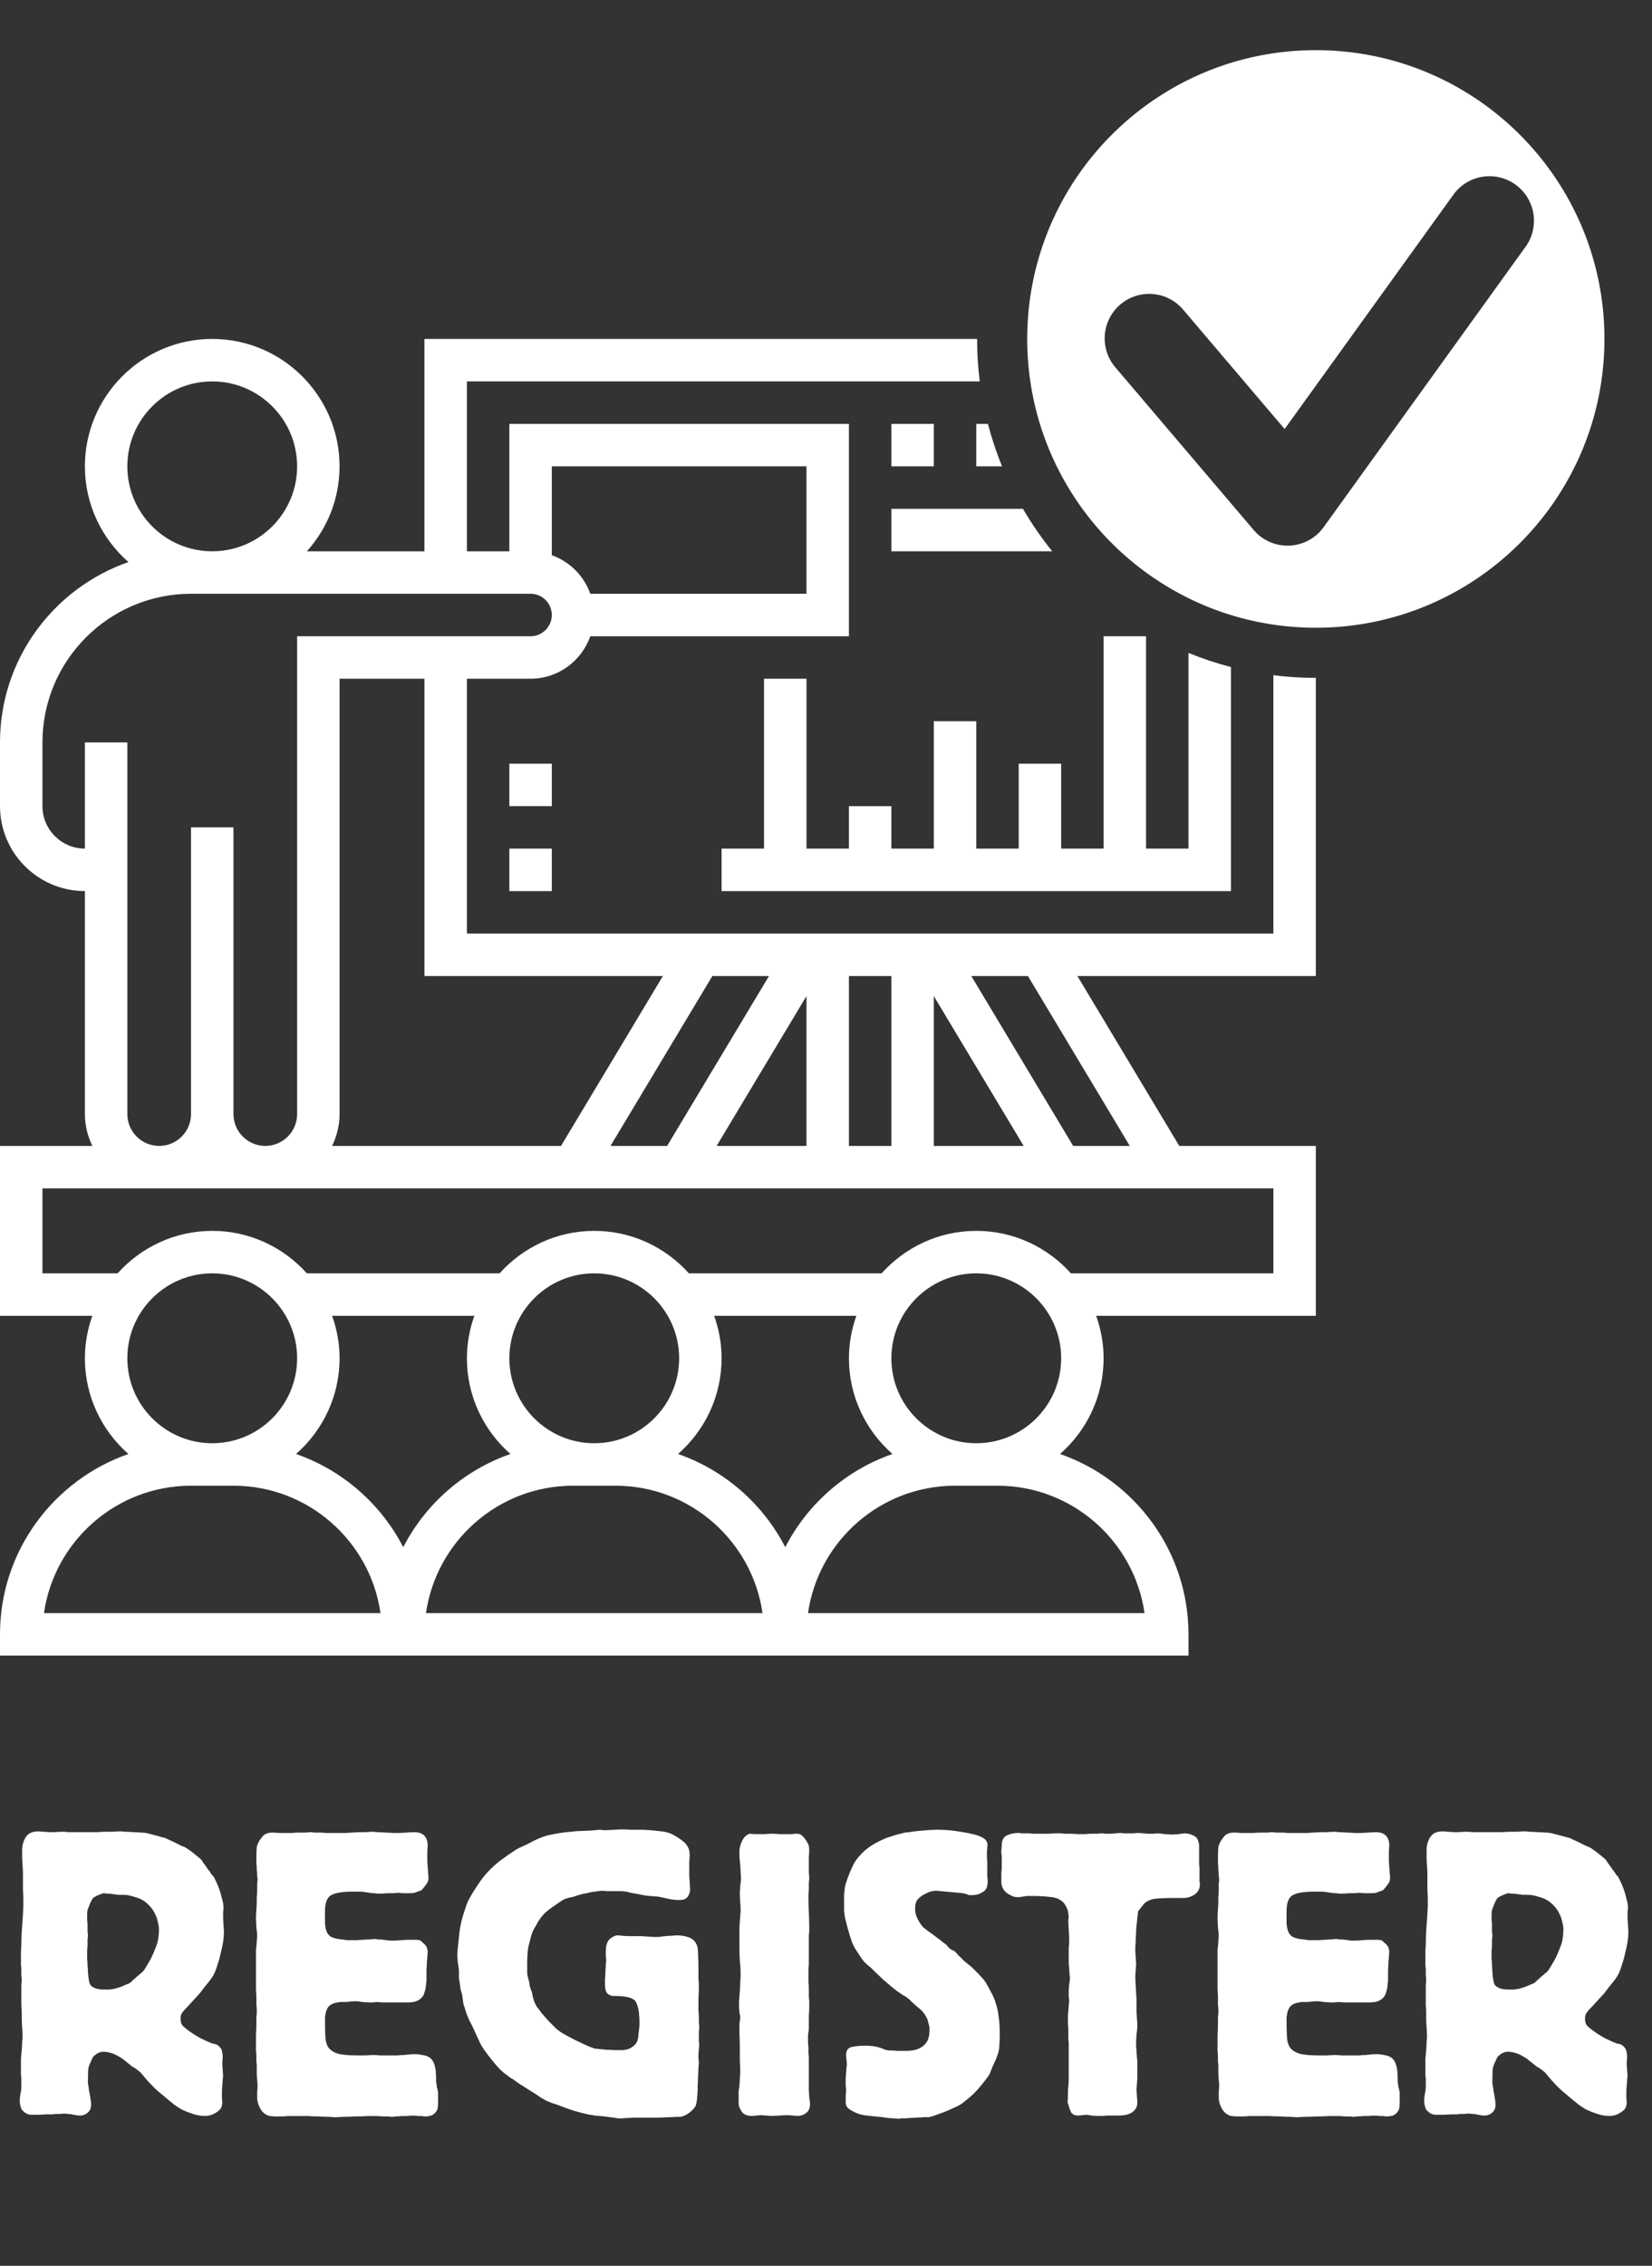 <?xml version="1.0" encoding="UTF-8"?>
<svg fill="#ffffff" width="165.02mm" height="226.19mm" version="1.1" viewBox="0 0 165.02 226.19" xmlns="http://www.w3.org/2000/svg" xmlns:cc="http://creativecommons.org/ns#" xmlns:dc="http://purl.org/dc/elements/1.1/" xmlns:rdf="http://www.w3.org/1999/02/22-rdf-syntax-ns#">
 <rect x="0" y="0" width="165.02" height="226.19" fill="#333333" stroke="none"/>
 <g transform="translate(-40.217 -48.767)">
  <g stroke-width=".265" style="font-variant-caps:normal;font-variant-east-asian:normal;font-variant-ligatures:normal;font-variant-numeric:normal" aria-label="REGISTER">
   <path d="m42.309 244.57q0-0.361 0-0.761 0-0.441 0.04-0.841 0-1.002 0.08-1.964t0.12-1.964q0-0.16 0-0.641 0-0.481-0.04-1.002 0-0.521 0-0.962 0-0.481 0-0.681t-0.04-0.801q-0.04-0.601-0.04-0.801 0-0.401 0-0.841 0.04-0.481 0.2-0.842 0.16-0.401 0.481-0.641 0.361-0.24 0.962-0.24 0.12 0 0.521 0.04t0.521 0.04q0.12 0 0.521 0 0.441-0.04 0.561-0.04 0.08 0 0.321 0 0.24 0 0.521 0.04 0.281 0 0.521 0t0.361 0h1.322q0.16 0 0.681 0 0.561-0.04 0.761-0.04 0.321 0 0.761 0 0.481-0.04 0.801-0.04 0.12 0 0.481 0.04 0.361 0 0.761 0.04 0.401 0 0.761 0.04 0.361 0 0.481 0.04 0.12 0 0.401 0.08 0.281 0.08 0.601 0.16 0.321 0.08 0.601 0.16 0.281 0.08 0.441 0.12 0.12 0.08 0.401 0.2 0.281 0.12 0.601 0.281 0.321 0.16 0.561 0.281 0.281 0.12 0.321 0.12 0.481 0.281 0.962 0.681 0.521 0.401 0.721 0.601 0.04 0.04 0.2 0.321 0.2 0.24 0.401 0.561 0.24 0.28 0.401 0.561 0.2 0.24 0.24 0.281 0.04 0.08 0.2 0.401 0.16 0.321 0.321 0.761 0.16 0.441 0.281 0.962 0.16 0.521 0.16 0.962 0 0.08-0.04 0.441 0 0.361 0 0.441 0 0.2 0.04 0.801 0.04 0.601 0.04 0.801 0 0.321-0.08 0.882-0.08 0.521-0.24 1.122-0.12 0.601-0.321 1.162-0.16 0.561-0.361 0.962-0.12 0.24-0.361 0.561-0.24 0.321-0.521 0.641-0.24 0.321-0.481 0.641-0.24 0.281-0.401 0.441-0.521 0.561-0.842 0.922-0.321 0.321-0.481 0.521-0.16 0.2-0.2 0.361-0.04 0.16-0.04 0.361 0 0.441 0.2 0.681 0.24 0.24 0.521 0.441 0.641 0.481 1.322 0.841 0.681 0.321 0.882 0.401 0.2 0.08 0.321 0.12 0.16 0 0.361 0.08 0.441 0.281 0.521 0.641 0.08 0.361 0.08 0.561 0 0.2-0.04 0.441 0 0.24 0 0.441 0 0.12 0.04 0.521t0.04 0.521q0 0.08-0.04 0.361 0 0.24-0.04 0.521 0 0.281-0.04 0.521 0 0.24 0 0.361 0 0.08 0 0.441 0.04 0.321 0.04 0.401 0 0.481-0.24 0.761-0.24 0.24-0.561 0.401-0.281 0.16-0.561 0.2-0.24 0.04-0.321 0.04-0.641 0-1.242-0.2t-1.122-0.441q-0.481-0.281-0.801-0.521-0.321-0.281-0.441-0.361-0.441-0.361-1.242-1.042-0.761-0.721-1.322-1.403-0.08-0.12-0.2-0.24-0.12-0.16-0.24-0.24-0.321-0.281-0.761-0.521-0.08-0.08-0.441-0.361-0.361-0.281-0.441-0.361-0.801-0.521-1.202-0.601-0.361-0.12-0.801-0.12-0.16 0-0.361 0.08-0.16 0.08-0.24 0.12-0.281 0.2-0.401 0.361-0.08 0.16-0.2 0.441-0.2 0.401-0.24 0.681-0.04 0.24-0.04 1.082 0 0.2 0 0.401 0.04 0.16 0.12 0.801 0.04 0.12 0.12 0.641 0.08 0.481 0.08 0.641 0 0.561-0.361 0.842-0.321 0.28-0.721 0.28-0.2 0-0.441-0.04-0.2-0.04-0.401-0.08-0.2-0.04-0.401-0.04-0.2-0.04-0.401-0.04-0.04 0-0.401 0.04-0.361 0-0.441 0-0.2 0.04-0.401 0.04t-0.521 0q-0.16 0-0.721 0.04-0.561 0-0.721 0-0.361 0-0.601-0.16-0.24-0.16-0.401-0.361-0.12-0.24-0.16-0.481-0.04-0.24-0.04-0.401 0-0.24 0.04-0.481 0.04-0.24 0.08-0.481 0.04-0.2 0.04-0.401t0-0.401q0-0.08 0-0.321 0-0.24-0.04-0.481 0-0.28 0-0.481 0-0.24 0-0.361 0-0.401 0-0.801 0.04-0.401 0.08-0.841 0.04-0.521 0.04-0.842 0.04-0.361 0.04-0.521 0-0.441-0.04-0.922t-0.04-0.922q0-0.16 0-0.521t-0.04-0.721q0-0.401 0-0.761t0-0.521q0-0.16 0-0.681 0.04-0.521 0.04-0.721 0-0.08-0.04-0.321 0-0.24 0-0.521t-0.04-0.521q0-0.24 0-0.361zm8.335-6.812q-0.12 0-0.321 0.08t-0.401 0.16q-0.321 0.16-0.441 0.28-0.08 0.12-0.24 0.441-0.2 0.521-0.281 0.721-0.04 0.2-0.04 0.561 0 0.12 0 0.401 0.04 0.24 0.04 0.561 0 0.321 0 0.601 0.04 0.281 0.04 0.401 0 0.12-0.04 0.401 0 0.24 0 0.561 0 0.281-0.04 0.561 0 0.24 0 0.361 0 0.12 0 0.441 0.04 0.321 0.04 0.681 0.04 0.361 0.04 0.681 0.04 0.321 0.04 0.441 0.04 0.281 0.12 0.641 0.12 0.361 0.601 0.521 0.16 0.08 0.641 0.12 0.481 0 0.521 0 0.12 0 0.2 0 0.12 0 0.561-0.08 0.281-0.08 0.401-0.12 0.16-0.04 0.521-0.2 0.16-0.08 0.281-0.12 0.12-0.04 0.281-0.12 0.12-0.08 0.24-0.2 0.12-0.16 0.281-0.24 0.12-0.16 0.24-0.24 0.16-0.12 0.281-0.24 0.281-0.2 0.441-0.441 0.16-0.24 0.641-1.082 0.2-0.401 0.481-1.122 0.321-0.721 0.321-1.843 0-0.281-0.12-0.721-0.08-0.441-0.321-0.882-0.24-0.481-0.681-0.882-0.441-0.441-1.082-0.641-0.641-0.2-0.882-0.24-0.24-0.04-0.681-0.04-0.04 0-0.321 0-0.24-0.04-0.561-0.08-0.281-0.04-0.561-0.04-0.24-0.04-0.24-0.04z" style="font-variant-caps:normal;font-variant-east-asian:normal;font-variant-ligatures:normal;font-variant-numeric:normal"/>
   <path d="m74.687 231.75q0.12 0 0.641-0.04 0.521-0.04 0.681-0.04t0.681 0q0.561-0.04 0.761-0.04 0.12 0 0.481 0.04 0.361 0 0.761 0.04 0.401 0 0.761 0.04 0.361 0 0.521 0 0.2 0 0.801-0.04t0.801-0.04q0.721 0 1.042 0.361 0.321 0.361 0.321 0.962 0 0.12-0.04 0.601 0 0.481 0 0.641 0 0.12 0 0.401 0.04 0.24 0.04 0.561 0.04 0.281 0.04 0.561 0.04 0.24 0.04 0.361 0 0.361-0.08 0.521-0.04 0.12-0.361 0.521-0.16 0.2-0.24 0.281-0.04 0.04-0.281 0.12-0.24 0.08-0.441 0.16-0.2 0.04-0.521 0.04-0.16 0-0.601 0-0.441-0.04-0.601-0.04-0.08 0-0.361 0.04-0.24 0-0.521 0-0.281 0-0.561 0.04-0.24 0-0.361 0-0.281 0-0.441-0.04-0.281 0-0.521-0.04t-0.521-0.08q-0.281-0.04-0.521-0.04-0.24 0-0.521 0-1.683 0-2.284 0.361-0.601 0.361-0.601 1.603 0 0.721 0 1.202 0.04 0.481 0.16 0.801t0.401 0.521q0.281 0.16 0.761 0.24 0.681 0.08 0.882 0.12 0.2 0 0.601 0 0.12 0 0.401 0 0.321-0.04 0.641-0.04 0.361-0.04 0.681-0.04 0.321-0.04 0.441-0.04 0.08 0 0.321 0.04 0.281 0 0.561 0.04 0.321 0.04 0.561 0.08 0.281 0 0.401 0 0.401 0 0.801-0.04t0.801-0.04q0.24 0 0.601 0t0.521 0.08q0.08 0.08 0.401 0.361 0.321 0.281 0.321 0.842-0.04 0.281-0.04 0.481 0 0.2-0.04 0.401 0 0.16 0 0.24-0.04 0.481-0.04 0.721 0 0.24 0 0.882 0 0.24-0.04 0.361 0 0.12-0.04 0.441-0.04 0.2-0.12 0.441-0.04 0.24-0.24 0.481-0.16 0.2-0.481 0.361-0.321 0.16-0.922 0.16h-2.044q-0.12 0-0.521 0-0.401-0.04-0.521-0.04-0.08 0-0.441 0.04-0.321 0-0.401 0-0.12 0-0.641-0.04-0.481-0.08-0.641-0.08-0.321 0-0.601 0.04t-0.601 0.04h-0.321q-0.2 0-0.481 0.08-0.24 0.04-0.361 0.12-0.281 0.12-0.441 0.361-0.12 0.2-0.2 0.481-0.04 0.24-0.08 0.481 0 0.24 0 0.361 0 0.962 0.04 1.643 0.04 0.641 0.321 1.042 0.321 0.401 0.962 0.601 0.681 0.16 1.883 0.16 0.2 0 0.801 0 0.641-0.04 0.842-0.04 0.16 0 0.641 0.04 0.521 0 0.721 0 0.12 0 0.401 0 0.321 0 0.641 0 0.361-0.04 0.641-0.04 0.321-0.04 0.441-0.04 0.2-0.04 0.401-0.04 0.24 0 0.441 0 0.16 0 0.761 0.12 0.601 0.12 0.882 0.641 0.2 0.441 0.24 0.922 0.04 0.481 0.04 0.761v0.281q0.04 0.281 0.08 0.561 0.08 0.281 0.12 0.561v1.042q0 0.2-0.04 0.441 0 0.2-0.16 0.401-0.12 0.2-0.401 0.361-0.281 0.12-0.761 0.12-0.08 0-0.281-0.04-0.16 0-0.361 0-0.2-0.04-0.441-0.04-0.2 0-0.281 0-0.08 0-0.361 0.04-0.24 0-0.561 0-0.321 0.04-0.601 0.04-0.24 0.04-0.361 0.04-0.08 0-0.361-0.04-0.24 0-0.561 0-0.321-0.04-0.601-0.04-0.24 0-0.361 0-0.04 0-0.561 0-0.521 0.04-1.162 0.04-0.681 0.04-1.282 0.04-0.561 0.04-0.721 0.04-0.2 0-0.681-0.04-0.481 0-1.042-0.04-0.561 0-1.082-0.04-0.481 0-0.681 0h-1.282q-0.401 0.04-0.761 0.04t-0.521 0q-0.16 0-0.521-0.04-0.321-0.04-0.641-0.321-0.24-0.2-0.441-0.641-0.2-0.441-0.2-0.882 0-0.12 0-0.521 0.04-0.441 0.04-0.561 0-0.361-0.04-0.681-0.04-0.361-0.04-0.721v-0.721q0-0.12-0.04-0.361 0-0.24 0-0.521 0-0.321-0.04-0.561 0-0.24 0-0.361 0-0.521 0-1.202 0.04-0.681 0.04-1.202 0-0.12 0-0.521 0.04-0.401 0.04-0.521 0-0.08 0-0.321 0-0.24-0.04-0.481 0-0.281 0-0.521 0-0.24 0-0.361 0-0.16-0.04-0.721 0-0.561 0-0.761v-2.765q0-0.2 0-0.321 0-0.16 0.04-0.361 0-0.12 0.04-0.521 0.04-0.441 0.04-0.561 0-0.2-0.08-0.842-0.04-0.641-0.04-0.841 0-0.481 0.04-0.922 0.04-0.481 0.04-0.922 0-0.08 0-0.361 0.04-0.321 0.04-0.641 0-0.361 0-0.641 0.04-0.321 0.04-0.401 0-0.12-0.04-0.401 0-0.281-0.04-0.601 0-0.361-0.04-0.641 0-0.281 0-0.401 0-0.922 0.04-1.242 0.08-0.321 0.16-0.441 0.08-0.2 0.401-0.601 0.321-0.401 1.002-0.401 0.2 0 0.761 0.04 0.561 0 0.761 0 0.12 0 0.441 0 0.321-0.04 0.681-0.04 0.361 0 0.681 0 0.361-0.04 0.481-0.04 0.12 0 0.401 0.04 0.281 0 0.561 0 0.321 0 0.601 0.04 0.281 0 0.401 0z" style="font-variant-caps:normal;font-variant-east-asian:normal;font-variant-ligatures:normal;font-variant-numeric:normal"/>
   <path d="m85.907 243.77q0-0.16 0.04-0.521t0.08-0.761 0.08-0.761 0.08-0.561q0.04-0.2 0.12-0.601 0.12-0.401 0.24-0.841 0.16-0.441 0.281-0.842 0.16-0.401 0.281-0.601 0.401-0.721 0.761-1.242 0.361-0.561 0.761-1.042 0.401-0.481 0.882-0.922 0.521-0.481 1.002-0.801 0.481-0.361 0.801-0.561 0.361-0.24 0.481-0.321 0.281-0.16 0.641-0.321 0.401-0.16 0.681-0.321 0.441-0.24 0.882-0.441 0.481-0.2 0.922-0.321 0.04 0 0.401-0.08 0.361-0.08 0.842-0.16 0.521-0.08 1.082-0.12 0.561-0.08 1.082-0.08 0.2 0 0.842-0.04 0.681-0.04 0.882-0.08 0.2 0 0.401 0.04 0.2 0 0.401 0 0.16 0 0.721-0.04 0.561-0.04 0.761-0.04 0.281 0 0.962 0.04 0.681 0 1.162 0 0.882 0.04 1.443 0.12 0.601 0.04 1.002 0.16 0.441 0.12 0.721 0.321 0.321 0.16 0.681 0.441 0.441 0.321 0.601 0.641 0.2 0.321 0.2 0.882 0 0.16-0.04 0.681 0 0.481 0 0.681v0.561q0 0.2 0.04 0.761 0.04 0.561 0.04 0.761 0 0.321-0.24 0.681-0.24 0.321-0.801 0.321-0.08 0-0.28 0-0.2-0.04-0.441-0.04-0.2-0.04-0.401-0.08-0.16-0.04-0.2-0.04-0.2-0.04-0.361-0.08-0.16-0.04-0.361-0.08-0.2-0.04-0.441-0.04-0.2 0-0.401-0.04-0.2 0-0.441-0.04-0.24-0.04-0.481-0.08l-0.601-0.12q-0.24-0.04-0.481-0.08-0.24-0.08-0.481-0.12-0.24-0.04-0.441-0.04t-0.922 0q-0.08 0-0.481 0-0.401-0.04-0.561-0.04-0.12 0-0.401 0.04-0.281 0.04-0.561 0.08-0.281 0.04-0.521 0.12-0.24 0.04-0.281 0.04-0.2 0.04-0.441 0.12-0.2 0.04-0.401 0.12-0.2 0.08-0.401 0.12-0.16 0-0.361 0.08-0.321 0.08-0.601 0.24-0.24 0.16-0.521 0.361-1.042 0.681-1.403 1.122-0.361 0.401-0.601 0.882-0.16 0.281-0.281 0.481-0.08 0.16-0.16 0.321-0.04 0.16-0.12 0.361-0.04 0.16-0.12 0.481-0.08 0.321-0.16 0.601-0.04 0.24-0.08 0.561 0 0.321-0.04 0.801 0 0.441 0 1.162 0 0.24 0.04 0.401 0.04 0.16 0.08 0.321 0.04 0.12 0.08 0.28 0.04 0.16 0.04 0.321 0 0.12 0.08 0.281 0.04 0.08 0.04 0.16 0.04 0.08 0.08 0.16 0.08 0.281 0.12 0.561 0.08 0.281 0.16 0.521 0.12 0.24 0.24 0.481 0.16 0.2 0.321 0.401 0.12 0.2 0.24 0.321 0.12 0.12 0.24 0.281 0.16 0.16 0.361 0.401 0.2 0.2 0.561 0.561 0.321 0.361 0.922 0.721 0.641 0.361 1.282 0.681 0.681 0.321 1.202 0.561 0.521 0.2 0.641 0.24 0.04 0 0.401 0.04 0.361 0.04 0.761 0.08 0.441 0 0.801 0.04 0.361 0 0.441 0 0.16 0 0.441 0 0.281-0.04 0.561-0.12 0.281-0.12 0.521-0.321 0.24-0.2 0.361-0.521 0.08-0.24 0.12-0.801 0.08-0.601 0.08-0.801 0-0.721-0.04-0.962 0-0.281-0.08-0.601-0.08-0.361-0.2-0.601-0.08-0.24-0.321-0.361-0.24-0.16-0.721-0.24-0.441-0.08-1.242-0.08-0.321 0-0.601-0.24-0.24-0.281-0.24-0.842 0-0.16 0-0.561 0.04-0.401 0.04-0.801 0.04-0.441 0.04-0.761 0.04-0.361 0.04-0.361 0-0.08-0.04-0.441 0-0.361 0-0.441 0-0.882 0.401-1.242 0.441-0.361 0.761-0.361 0.12 0 0.481 0.04 0.401 0.04 0.521 0.04h1.322q0.16 0 0.641 0.04 0.521 0.04 0.681 0.04 0.12 0 0.441 0 0.321-0.04 0.681-0.08 0.361-0.04 0.681-0.04 0.361-0.04 0.481-0.04 0.641 0 1.202 0.2 0.601 0.2 0.842 0.882 0.08 0.281 0.08 0.841 0.04 0.561 0.04 1.643 0 0.08 0 0.321 0 0.24 0 0.521 0.04 0.24 0.04 0.481 0 0.2 0 0.321 0 0.481-0.04 1.002 0 0.481 0 0.962 0 0.12 0 0.401 0.04 0.24 0.04 0.561 0 0.281 0 0.561 0.04 0.24 0.04 0.361 0 0.281-0.04 0.561 0 0.24 0 0.481 0 0.08 0 0.441 0.04 0.321 0.04 0.401 0 0.08-0.04 0.441-0.04 0.361-0.04 0.481 0 0.08 0 0.441 0.04 0.321 0.04 0.441 0 0.04-0.04 0.441 0 0.401-0.04 0.882 0 0.481-0.04 0.922 0 0.401 0 0.481-0.04 0.681-0.08 1.002-0.04 0.321-0.12 0.561-0.2 0.321-0.641 0.681-0.441 0.321-0.882 0.401-0.08 0-0.441 0-0.361 0.04-0.841 0.04-0.481 0.04-0.962 0.04-0.481 0-0.761 0-0.08 0-0.321 0-0.24 0-0.521 0-0.24 0-0.481 0-0.24 0-0.361 0-0.16 0-0.681 0.04-0.481 0.04-0.681 0.04h-0.08q-0.08 0-0.521-0.08-0.401-0.04-0.922-0.12-0.481-0.04-0.922-0.08-0.441-0.08-0.521-0.08-0.801-0.16-1.603-0.401-0.761-0.24-1.563-0.561-0.321-0.12-0.601-0.2-0.281-0.12-0.601-0.24-0.08-0.04-0.561-0.321-0.441-0.321-1.042-0.681-0.561-0.361-1.082-0.681-0.521-0.361-0.681-0.481-0.08-0.04-0.281-0.16-0.16-0.16-0.361-0.281-0.2-0.16-0.361-0.281-0.16-0.16-0.16-0.16-0.08-0.04-0.361-0.361-0.281-0.321-0.601-0.721-0.321-0.401-0.641-0.842t-0.481-0.761q0-0.04-0.2-0.441-0.2-0.441-0.441-0.962-0.24-0.521-0.481-0.962-0.2-0.481-0.24-0.601-0.24-0.721-0.321-1.002-0.04-0.281-0.12-0.882-0.08-0.281-0.16-0.561-0.04-0.281-0.08-0.601-0.08-0.321-0.08-0.641t0-0.641q0-0.08-0.04-0.321-0.04-0.24-0.08-0.481 0-0.281-0.04-0.521 0-0.24 0-0.361z" style="font-variant-caps:normal;font-variant-east-asian:normal;font-variant-ligatures:normal;font-variant-numeric:normal"/>
   <path d="m114.08 241.48q0-0.12 0-0.361 0.04-0.281 0.04-0.601 0.04-0.321 0.04-0.561 0.04-0.281 0.04-0.401 0-0.441-0.04-0.882-0.04-0.481-0.04-0.922 0-0.16 0.04-0.721 0.08-0.561 0.08-0.721 0-0.16-0.04-0.521 0-0.401-0.04-0.841-0.04-0.441-0.08-0.801 0-0.401 0-0.561 0-0.521 0.281-1.082 0.321-0.601 0.801-0.681 0.08 0 0.361 0.04 0.281 0 0.361 0 0.16 0 0.681 0 0.561-0.04 0.721-0.04 0.401 0 0.801 0.04 0.401 0 0.801 0 0.08 0 0.401 0 0.361-0.04 0.481-0.04 0.321 0 0.481 0.12 0.16 0.12 0.321 0.321 0.24 0.321 0.361 0.561 0.12 0.2 0.12 0.681 0 0.16-0.04 0.721 0 0.521 0 0.721 0 0.16 0 0.681 0.04 0.481 0.04 0.681 0 0.12-0.04 0.401 0 0.24 0 0.561 0 0.321-0.04 0.601 0 0.281 0 0.401 0 0.681 0.04 1.403t0.04 1.403q0 0.12 0 0.361t-0.04 0.521q0 0.28 0 0.521t0 0.361v1.523q0 0.08 0 0.361 0 0.24-0.04 0.521 0 0.281 0 0.521t0 0.361 0 0.481q0.04 0.361 0.04 0.761 0 0.361 0 0.721 0.04 0.361 0.04 0.521 0 0.12 0 0.521t-0.04 0.882q0 0.441 0 0.841 0 0.361 0 0.481-0.04 0.28-0.08 0.561 0 0.24 0 0.521 0 0.08 0 0.321 0.04 0.24 0.04 0.521 0 0.281 0 0.521 0.04 0.24 0.04 0.361v3.286q0 0.16 0.04 0.681 0.08 0.521 0.08 0.721 0 0.561-0.401 0.882-0.401 0.281-0.841 0.281-0.08 0-0.481-0.04-0.401-0.04-0.521-0.04-0.2 0-0.801 0.04-0.601 0.04-0.801 0.04-0.12 0-0.561-0.04-0.401-0.04-0.521-0.04-0.08 0-0.441 0.04-0.361 0.04-0.441 0.04-0.641 0-0.962-0.361-0.281-0.401-0.321-0.641-0.04-0.08-0.04-0.441 0-0.401 0-0.441 0-0.321 0-0.561 0.04-0.281 0.08-0.561 0.04-0.401 0.04-0.761 0.04-0.401 0.04-0.801 0-0.24-0.04-0.882 0-0.641 0-1.362 0-0.761-0.04-1.403 0-0.681 0-0.962 0-0.08 0.04-0.321 0.04-0.281 0.04-0.361 0-0.12-0.08-0.481-0.04-0.401-0.04-0.521 0-0.16 0-0.601 0.04-0.441 0.08-0.962 0.04-0.521 0.04-0.962 0.04-0.481 0.04-0.681 0-0.721-0.08-1.403-0.04-0.721-0.04-1.403z" style="font-variant-caps:normal;font-variant-east-asian:normal;font-variant-ligatures:normal;font-variant-numeric:normal"/>
   <path d="m138.84 235.47q0 0.12 0 0.561 0.04 0.441 0.04 0.561 0 0.281-0.08 0.561-0.08 0.281-0.401 0.481-0.16 0.12-0.481 0.24-0.321 0.08-0.641 0.08-0.12 0-0.24 0-0.08-0.04-0.481-0.16-0.16-0.04-0.601-0.08-0.441-0.04-0.922-0.08-0.481-0.04-0.882-0.08-0.401-0.04-0.401-0.04-0.281 0-0.561 0.08-0.281 0.08-0.721 0.321-0.24 0.12-0.561 0.441-0.281 0.281-0.281 1.002 0 0.441 0.24 0.962 0.28 0.521 0.561 0.841 0.16 0.12 0.521 0.401 0.361 0.24 0.761 0.561 0.401 0.281 0.681 0.521 0.321 0.24 0.321 0.24 0.12 0.08 0.2 0.24 0.12 0.12 0.24 0.2 0.08 0.08 0.2 0.12 0.12 0.04 0.24 0.12 0.08 0.08 0.401 0.441 0.361 0.321 0.441 0.441 0.24 0.2 0.481 0.401 0.281 0.2 0.521 0.441 0.681 0.681 0.882 0.922 0.2 0.2 0.401 0.521 0.281 0.481 0.521 0.962 0.281 0.481 0.441 1.042 0.2 0.561 0.281 1.282 0.12 0.721 0.12 1.723 0 0.761-0.04 1.322-0.04 0.561-0.24 1.002 0 0.04-0.12 0.321-0.12 0.281-0.281 0.601-0.12 0.321-0.24 0.601-0.12 0.281-0.12 0.281-0.12 0.2-0.401 0.561t-0.481 0.601q-0.561 0.681-1.242 1.242-0.641 0.521-0.721 0.561 0 0-0.361 0.2-0.361 0.16-0.882 0.401-0.481 0.2-1.042 0.401-0.521 0.2-0.882 0.281-0.12 0-0.481 0-0.321 0.04-0.721 0.04-0.361 0.04-0.721 0.04-0.361 0.04-0.481 0.04-0.2 0-0.361 0-0.16 0.04-0.321 0.04-0.12 0-0.401-0.04-0.281 0-0.601-0.04t-0.601-0.08q-0.281-0.04-0.401-0.04-0.922-0.08-1.443-0.16-0.521-0.08-1.122-0.401-0.441-0.24-0.561-0.441-0.12-0.2-0.12-0.481 0-0.12 0-0.561 0.04-0.441 0.04-0.561 0-0.281-0.04-0.521 0-0.24 0-0.481 0-0.08 0-0.321 0.04-0.24 0.04-0.481 0.04-0.281 0.04-0.481 0.04-0.24 0.04-0.361 0-0.08-0.04-0.441-0.04-0.361-0.04-0.481 0-0.681 0.601-0.801t1.362-0.12q0.281 0 0.681 0.04t0.962 0.24q0.16 0.08 0.281 0.12 0.16 0.04 0.361 0.08 0 0 0.24 0 0.281 0 0.601 0.04 0.321 0 0.601 0t0.361 0q0.16 0 0.521-0.04 0.401-0.04 0.801-0.24 0.401-0.2 0.681-0.601 0.281-0.441 0.281-1.242 0-0.321-0.08-0.521-0.04-0.2-0.12-0.481-0.2-0.441-0.401-0.681-0.16-0.24-0.681-0.641-0.08-0.08-0.441-0.401-0.361-0.361-0.481-0.441-0.08-0.08-0.521-0.321-0.401-0.281-0.521-0.361-0.16-0.12-0.561-0.441-0.361-0.321-0.801-0.681-0.401-0.401-0.761-0.721-0.361-0.361-0.521-0.521-0.281-0.2-0.601-0.521-0.281-0.321-0.521-0.721-0.561-0.801-0.721-1.242-0.16-0.441-0.321-1.002-0.16-0.521-0.24-0.882-0.08-0.361-0.16-0.641-0.04-0.321-0.08-0.601 0-0.281 0-0.641 0-0.641 0-1.042 0.04-0.401 0.08-0.681 0.04-0.281 0.12-0.481 0.08-0.24 0.16-0.481 0.2-0.561 0.561-1.322 0.401-0.761 1.242-1.483 0.481-0.401 1.082-0.721 0.601-0.321 1.162-0.521 0.601-0.2 1.042-0.321 0.481-0.12 0.681-0.16 0.08 0 0.441-0.04 0.401-0.08 0.882-0.12 0.481-0.04 0.962-0.08 0.521-0.04 0.882-0.04 1.122 0 2.324 0.2 1.202 0.2 1.683 0.361 0.561 0.2 0.721 0.361 0.2 0.12 0.281 0.441 0.04 0.08 0 0.441-0.04 0.361-0.04 0.481 0 0.08 0 0.481 0.04 0.361 0.04 0.441z" style="font-variant-caps:normal;font-variant-east-asian:normal;font-variant-ligatures:normal;font-variant-numeric:normal"/>
   <path d="m140.28 233.99q-0.04-0.08-0.04-0.441 0.04-0.401 0.04-0.521 0-0.801 0.521-1.042 0.561-0.24 1.122-0.24 0.12 0 0.361 0.04 0.281 0 0.601 0t0.561 0.04q0.281 0 0.401 0 0.12 0 0.441 0t0.681 0q0.401-0.04 0.721-0.04 0.361 0 0.481 0 0.12 0 0.401 0.04 0.28 0 0.601 0 0.361 0 0.681 0.04 0.321 0 0.441 0 0.12 0 0.361 0 0.281-0.04 0.601-0.04t0.561 0q0.281-0.04 0.401-0.04 0.12 0 0.481 0.04 0.361 0 0.441 0 0.12 0 0.481-0.04 0.401-0.04 0.521-0.04 0.08 0 0.361 0.04 0.321 0 0.401 0 0.08 0 0.481 0 0.401-0.04 0.521-0.04 0.12 0 0.521 0.04 0.441 0.04 0.561 0.04 0.08 0 0.401 0 0.361-0.04 0.441-0.04 0.2 0 0.761 0.08 0.601 0.04 0.801 0.04 0.12 0 0.561-0.04 0.481-0.08 0.641-0.08 0.16 0 0.28 0.04 0.12 0 0.321 0.08 0.24 0.08 0.401 0.2 0.2 0.08 0.321 0.481 0.08 0.2 0.08 0.441 0 0.2 0 1.042 0 0.08 0 0.321 0 0.2 0 0.481 0.04 0.24 0.04 0.481 0 0.2 0 0.321v0.561q0 0.08 0 0.321 0.04 0.24 0.04 0.321 0 0.521-0.361 0.882-0.361 0.321-0.882 0.441-0.2 0.04-0.401 0.04-0.2 0-0.922 0-1.282 0-1.923 0.08t-1.082 0.481q-0.04 0.04-0.28 0.361-0.24 0.281-0.321 0.401 0 0.08-0.08 0.641-0.04 0.561-0.08 0.761 0 0.12-0.04 0.521 0 0.361-0.04 0.801 0 0.401-0.04 0.801 0 0.361 0 0.481 0 0.12 0.04 0.641 0.04 0.481 0.04 0.641 0 0.12-0.04 0.601-0.04 0.441-0.04 0.601 0 0.321 0.04 1.002t0.08 1.322v1.202q0 0.16 0.04 0.681 0.04 0.481 0.04 0.681 0 0.441-0.08 0.922-0.04 0.481-0.04 0.962 0 0.08 0 0.321 0.04 0.24 0.04 0.521 0.04 0.28 0.04 0.521 0.04 0.24 0.04 0.361v1.683q0 0.12-0.04 0.561t-0.04 0.561q0 0.16 0.04 0.681 0.04 0.481 0.04 0.641 0 0.601-0.521 0.962-0.481 0.321-1.362 0.321h-1.122q-0.08 0-0.481 0.04-0.401 0-0.521 0-0.12 0-0.561-0.04-0.401-0.08-0.521-0.08-0.08 0-0.401 0.04-0.321 0.04-0.401 0.04-0.521 0-0.721-0.321-0.16-0.321-0.24-0.641-0.08-0.281-0.12-0.361 0-0.12 0.04-0.441v-0.481q0-0.361 0.04-0.681 0.04-0.361 0.04-0.721v-3.566q0-0.12-0.04-0.481 0-0.361 0-0.721 0-0.401-0.04-0.761 0-0.361 0-0.521 0-0.08 0-0.321 0.04-0.24 0.04-0.481 0.04-0.281 0.04-0.521 0.04-0.24 0.04-0.361 0-0.28-0.04-0.521 0-0.24 0-0.521 0-0.16 0.04-0.641 0.08-0.481 0.08-0.641 0-0.12-0.04-0.361 0-0.281-0.04-0.561 0-0.321-0.04-0.561 0-0.281 0-0.401 0-0.12 0-0.401 0-0.321 0-0.681 0.04-0.361 0.04-0.681 0-0.321 0-0.441 0-0.16-0.04-0.761t-0.04-0.801q0-0.08 0-0.24 0.04-0.2 0.04-0.281 0-0.04-0.04-0.24 0-0.2-0.08-0.441-0.08-0.24-0.24-0.481-0.16-0.28-0.481-0.481-0.441-0.281-1.162-0.321-0.681-0.08-1.643-0.08-0.2 0-0.401 0-0.2 0-0.401 0.04-0.401 0.08-0.681 0.08-0.441 0-1.042-0.401-0.561-0.441-0.561-1.162 0 0 0-0.24 0-0.281 0-0.601 0.04-0.321 0.04-0.601t0-0.401z" style="font-variant-caps:normal;font-variant-east-asian:normal;font-variant-ligatures:normal;font-variant-numeric:normal"/>
   <path d="m170.74 231.75q0.12 0 0.641-0.04 0.521-0.04 0.681-0.04 0.16 0 0.681 0 0.561-0.04 0.761-0.04 0.12 0 0.481 0.04 0.361 0 0.761 0.04 0.401 0 0.761 0.04 0.361 0 0.521 0 0.2 0 0.801-0.04 0.601-0.04 0.801-0.04 0.721 0 1.042 0.361t0.321 0.962q0 0.12-0.04 0.601 0 0.481 0 0.641 0 0.12 0 0.401 0.04 0.24 0.04 0.561 0.04 0.281 0.04 0.561 0.04 0.24 0.04 0.361 0 0.361-0.08 0.521-0.04 0.12-0.361 0.521-0.16 0.2-0.24 0.281-0.04 0.04-0.281 0.12-0.24 0.08-0.441 0.16-0.2 0.04-0.521 0.04-0.16 0-0.601 0-0.441-0.04-0.601-0.04-0.08 0-0.361 0.04-0.24 0-0.521 0t-0.561 0.04q-0.24 0-0.361 0-0.28 0-0.441-0.04-0.281 0-0.521-0.04-0.24-0.04-0.521-0.08-0.281-0.04-0.521-0.04-0.24 0-0.521 0-1.683 0-2.284 0.361-0.601 0.361-0.601 1.603 0 0.721 0 1.202 0.04 0.481 0.16 0.801 0.12 0.321 0.401 0.521 0.281 0.16 0.761 0.24 0.681 0.08 0.882 0.12 0.2 0 0.601 0 0.12 0 0.401 0 0.321-0.04 0.641-0.04 0.361-0.04 0.681-0.04 0.321-0.04 0.441-0.04 0.08 0 0.321 0.04 0.281 0 0.561 0.04 0.321 0.04 0.561 0.08 0.281 0 0.401 0 0.401 0 0.801-0.04t0.801-0.04q0.24 0 0.601 0t0.521 0.08q0.08 0.08 0.401 0.361 0.321 0.281 0.321 0.842-0.04 0.281-0.04 0.481 0 0.2-0.04 0.401 0 0.16 0 0.24-0.04 0.481-0.04 0.721 0 0.24 0 0.882 0 0.24-0.04 0.361 0 0.12-0.04 0.441-0.04 0.2-0.12 0.441-0.04 0.24-0.24 0.481-0.16 0.2-0.481 0.361-0.321 0.16-0.922 0.16h-2.044q-0.12 0-0.521 0-0.401-0.04-0.521-0.04-0.08 0-0.441 0.04-0.321 0-0.401 0-0.12 0-0.641-0.04-0.481-0.08-0.641-0.08-0.321 0-0.601 0.04t-0.601 0.04h-0.321q-0.2 0-0.481 0.08-0.24 0.04-0.361 0.12-0.28 0.12-0.441 0.361-0.12 0.2-0.2 0.481-0.04 0.24-0.08 0.481 0 0.24 0 0.361 0 0.962 0.04 1.643 0.04 0.641 0.321 1.042 0.321 0.401 0.962 0.601 0.681 0.16 1.883 0.16 0.2 0 0.801 0 0.641-0.04 0.842-0.04 0.16 0 0.641 0.04 0.521 0 0.721 0 0.12 0 0.401 0 0.321 0 0.641 0 0.361-0.04 0.641-0.04 0.321-0.04 0.441-0.04 0.2-0.04 0.401-0.04 0.24 0 0.441 0 0.16 0 0.761 0.12 0.601 0.12 0.882 0.641 0.2 0.441 0.24 0.922 0.04 0.481 0.04 0.761v0.281q0.04 0.281 0.08 0.561 0.08 0.281 0.12 0.561v1.042q0 0.2-0.04 0.441 0 0.2-0.16 0.401-0.12 0.2-0.401 0.361-0.281 0.12-0.761 0.12-0.08 0-0.281-0.04-0.16 0-0.361 0-0.2-0.04-0.441-0.04-0.2 0-0.281 0-0.08 0-0.361 0.04-0.24 0-0.561 0-0.321 0.04-0.601 0.04-0.24 0.04-0.361 0.04-0.08 0-0.361-0.04-0.24 0-0.561 0-0.321-0.04-0.601-0.04-0.24 0-0.361 0-0.04 0-0.561 0-0.521 0.04-1.162 0.04-0.681 0.04-1.282 0.04-0.561 0.04-0.721 0.04-0.2 0-0.681-0.04-0.481 0-1.042-0.04-0.561 0-1.082-0.04-0.481 0-0.681 0h-1.282q-0.401 0.04-0.761 0.04t-0.521 0q-0.16 0-0.521-0.04-0.321-0.04-0.641-0.321-0.24-0.2-0.441-0.641-0.2-0.441-0.2-0.882 0-0.12 0-0.521 0.04-0.441 0.04-0.561 0-0.361-0.04-0.681-0.04-0.361-0.04-0.721v-0.721q0-0.12-0.04-0.361 0-0.24 0-0.521 0-0.321-0.04-0.561 0-0.24 0-0.361 0-0.521 0-1.202 0.04-0.681 0.04-1.202 0-0.12 0-0.521 0.04-0.401 0.04-0.521 0-0.08 0-0.321 0-0.24-0.04-0.481 0-0.281 0-0.521 0-0.24 0-0.361 0-0.16-0.04-0.721 0-0.561 0-0.761v-2.765q0-0.2 0-0.321 0-0.16 0.04-0.361 0-0.12 0.04-0.521 0.04-0.441 0.04-0.561 0-0.2-0.08-0.842-0.04-0.641-0.04-0.841 0-0.481 0.04-0.922 0.04-0.481 0.04-0.922 0-0.08 0-0.361 0.04-0.321 0.04-0.641 0-0.361 0-0.641 0.04-0.321 0.04-0.401 0-0.12-0.04-0.401 0-0.281-0.04-0.601 0-0.361-0.04-0.641 0-0.281 0-0.401 0-0.922 0.04-1.242 0.08-0.321 0.16-0.441 0.08-0.2 0.401-0.601 0.321-0.401 1.002-0.401 0.2 0 0.761 0.04 0.561 0 0.761 0 0.12 0 0.441 0 0.321-0.04 0.681-0.04t0.681 0q0.361-0.04 0.481-0.04t0.401 0.04q0.281 0 0.561 0 0.321 0 0.601 0.04 0.28 0 0.401 0z" style="font-variant-caps:normal;font-variant-east-asian:normal;font-variant-ligatures:normal;font-variant-numeric:normal"/>
   <path d="m182.6 244.57q0-0.361 0-0.761 0-0.441 0.04-0.841 0-1.002 0.08-1.964 0.08-0.962 0.12-1.964 0-0.16 0-0.641 0-0.481-0.04-1.002 0-0.521 0-0.962 0-0.481 0-0.681t-0.04-0.801q-0.04-0.601-0.04-0.801 0-0.401 0-0.841 0.04-0.481 0.2-0.842 0.16-0.401 0.481-0.641 0.361-0.24 0.962-0.24 0.12 0 0.521 0.04t0.521 0.04q0.12 0 0.521 0 0.441-0.04 0.561-0.04 0.08 0 0.321 0 0.24 0 0.521 0.04 0.28 0 0.521 0t0.361 0h1.322q0.16 0 0.681 0 0.561-0.04 0.761-0.04 0.321 0 0.761 0 0.481-0.04 0.801-0.04 0.12 0 0.481 0.04 0.361 0 0.761 0.04 0.401 0 0.761 0.04 0.361 0 0.481 0.04 0.12 0 0.401 0.08t0.601 0.16q0.321 0.08 0.601 0.16 0.281 0.08 0.441 0.12 0.12 0.08 0.401 0.2 0.281 0.12 0.601 0.281 0.321 0.16 0.561 0.281 0.281 0.12 0.321 0.12 0.481 0.281 0.962 0.681 0.521 0.401 0.721 0.601 0.04 0.04 0.2 0.321 0.2 0.24 0.401 0.561 0.24 0.28 0.401 0.561 0.2 0.24 0.24 0.281 0.04 0.08 0.2 0.401 0.16 0.321 0.321 0.761 0.16 0.441 0.281 0.962 0.16 0.521 0.16 0.962 0 0.08-0.04 0.441 0 0.361 0 0.441 0 0.2 0.04 0.801 0.04 0.601 0.04 0.801 0 0.321-0.08 0.882-0.08 0.521-0.24 1.122-0.12 0.601-0.321 1.162-0.16 0.561-0.361 0.962-0.12 0.24-0.361 0.561t-0.521 0.641q-0.24 0.321-0.481 0.641-0.24 0.281-0.401 0.441-0.521 0.561-0.842 0.922-0.321 0.321-0.481 0.521-0.16 0.2-0.2 0.361-0.04 0.16-0.04 0.361 0 0.441 0.2 0.681 0.24 0.24 0.521 0.441 0.641 0.481 1.322 0.841 0.681 0.321 0.882 0.401 0.2 0.08 0.321 0.12 0.16 0 0.361 0.08 0.441 0.281 0.521 0.641 0.08 0.361 0.08 0.561 0 0.2-0.04 0.441 0 0.24 0 0.441 0 0.12 0.04 0.521t0.04 0.521q0 0.08-0.04 0.361 0 0.24-0.04 0.521 0 0.281-0.04 0.521 0 0.24 0 0.361 0 0.08 0 0.441 0.04 0.321 0.04 0.401 0 0.481-0.24 0.761-0.24 0.24-0.561 0.401-0.281 0.16-0.561 0.2-0.24 0.04-0.321 0.04-0.641 0-1.242-0.2t-1.122-0.441q-0.481-0.281-0.801-0.521-0.321-0.281-0.441-0.361-0.441-0.361-1.242-1.042-0.761-0.721-1.322-1.403-0.08-0.12-0.2-0.24-0.12-0.16-0.24-0.24-0.321-0.281-0.761-0.521-0.08-0.08-0.441-0.361-0.361-0.281-0.441-0.361-0.801-0.521-1.202-0.601-0.361-0.12-0.801-0.12-0.16 0-0.361 0.08-0.16 0.08-0.24 0.12-0.281 0.2-0.401 0.361-0.08 0.16-0.2 0.441-0.2 0.401-0.24 0.681-0.04 0.24-0.04 1.082 0 0.2 0 0.401 0.04 0.16 0.12 0.801 0.04 0.12 0.12 0.641 0.08 0.481 0.08 0.641 0 0.561-0.361 0.842-0.321 0.28-0.721 0.28-0.2 0-0.441-0.04-0.2-0.04-0.401-0.08-0.2-0.04-0.401-0.04-0.2-0.04-0.401-0.04-0.04 0-0.401 0.04-0.361 0-0.441 0-0.2 0.04-0.401 0.04-0.2 0-0.521 0-0.16 0-0.721 0.04-0.561 0-0.721 0-0.361 0-0.601-0.16-0.24-0.16-0.401-0.361-0.12-0.24-0.16-0.481-0.04-0.24-0.04-0.401 0-0.24 0.04-0.481 0.04-0.24 0.08-0.481 0.04-0.2 0.04-0.401t0-0.401q0-0.08 0-0.321 0-0.24-0.04-0.481 0-0.28 0-0.481 0-0.24 0-0.361 0-0.401 0-0.801 0.04-0.401 0.08-0.841 0.04-0.521 0.04-0.842 0.04-0.361 0.04-0.521 0-0.441-0.04-0.922t-0.04-0.922q0-0.16 0-0.521t-0.04-0.721q0-0.401 0-0.761t0-0.521q0-0.16 0-0.681 0.04-0.521 0.04-0.721 0-0.08-0.04-0.321 0-0.24 0-0.521t-0.04-0.521q0-0.24 0-0.361zm8.335-6.812q-0.12 0-0.321 0.08-0.2 0.08-0.401 0.16-0.321 0.16-0.441 0.28-0.08 0.12-0.24 0.441-0.2 0.521-0.281 0.721-0.04 0.2-0.04 0.561 0 0.12 0 0.401 0.04 0.24 0.04 0.561 0 0.321 0 0.601 0.04 0.281 0.04 0.401 0 0.12-0.04 0.401 0 0.24 0 0.561 0 0.281-0.04 0.561 0 0.24 0 0.361 0 0.12 0 0.441 0.04 0.321 0.04 0.681 0.04 0.361 0.04 0.681 0.04 0.321 0.04 0.441 0.04 0.281 0.12 0.641 0.12 0.361 0.601 0.521 0.16 0.08 0.641 0.12 0.481 0 0.521 0 0.12 0 0.2 0 0.12 0 0.561-0.08 0.281-0.08 0.401-0.12 0.16-0.04 0.521-0.2 0.16-0.08 0.281-0.12 0.12-0.04 0.281-0.12 0.12-0.08 0.24-0.2 0.12-0.16 0.28-0.24 0.12-0.16 0.24-0.24 0.16-0.12 0.281-0.24 0.281-0.2 0.441-0.441 0.16-0.24 0.641-1.082 0.2-0.401 0.481-1.122 0.321-0.721 0.321-1.843 0-0.281-0.12-0.721-0.08-0.441-0.321-0.882-0.24-0.481-0.681-0.882-0.441-0.441-1.082-0.641-0.641-0.2-0.882-0.24-0.24-0.04-0.681-0.04-0.04 0-0.321 0-0.24-0.04-0.561-0.08-0.281-0.04-0.561-0.04-0.24-0.04-0.24-0.04z" style="font-variant-caps:normal;font-variant-east-asian:normal;font-variant-ligatures:normal;font-variant-numeric:normal"/>
  </g>
  <path transform="matrix(.265 0 0 .265 40.217 48.767)" d="m80 127.68c-26.472 0-48 21.528-48 48 0 14.368 6.376 27.249 16.408 36.049-28.128 9.8-48.408 36.519-48.408 67.951v24c0 17.648 14.352 32 32 32v84c0 4.312 1.065 8.352 2.809 12h-34.809v64h34.801c-1.776 5.016-2.801 10.384-2.801 16 0 14.368 6.376 27.249 16.408 36.049-28.128 9.8-48.408 36.519-48.408 67.951v8h144 16 128 16 144v-8c0-31.432-20.28-58.151-48.408-67.951 10.032-8.8 16.408-21.681 16.408-36.049 0-5.616-1.025-10.984-2.801-16h82.801v-64h-51.473l-38.398-64h89.871v-112.32h-0.004c-5.416 0-10.754-0.343-15.996-1.004v97.324h-304v-96h24c10.416 0 19.215-6.712 22.527-16h97.473v-80h-128v48h-16v-64h193.32c-0.661-5.242-1.004-10.58-1.004-15.996v-0.004h-208.32v80h-44.32c7.632-8.504 12.32-19.696 12.32-32 0-26.472-21.528-48-48-48zm0 16c17.648 0 32 14.352 32 32 0 17.648-14.352 32-32 32-17.648 0-32-14.352-32-32 0-17.648 14.352-32 32-32zm256 16v16h16v-16h-16zm32 0v16h9.725c-2.113-5.175-3.901-10.516-5.326-16h-4.398zm-160 16h96v48h-81.473c-2.416-6.776-7.751-12.111-14.527-14.527v-33.473zm128 16v16h60.639c-4.065-5.035-7.758-10.382-11.033-16h-49.605zm-264 32h128c4.408 0 8 3.592 8 8 0 4.408-3.592 8-8 8h-88v180c0 6.616-5.384 12-12 12-6.616 0-12-5.384-12-12v-108h-16v108c0 6.616-5.384 12-12 12s-12-5.384-12-12v-140h-16v40c-8.824 0-16-7.176-16-16v-24c0-30.88 25.12-56 56-56zm344 16v80h-16v-32h-16v32h-16v-48h-16v48h-16v-16h-16v16h-16v-64h-16v64h-16v16h192v-84.398c-5.484-1.425-10.825-3.213-16-5.326v73.725h-16v-80h-16zm-288 16h32v112h89.871l-38.398 64h-86.281c1.744-3.648 2.809-7.688 2.809-12v-164zm64 32v16h16v-16h-16zm0 32v16h16v-16h-16zm76.527 48h21.344l-38.398 64h-21.344l38.398-64zm51.473 0h16v64h-16v-64zm46.129 0h21.344l38.398 64h-21.344l-38.398-64zm-62.129 7.553v56.447h-33.871l33.871-56.447zm48 0 33.871 56.447h-33.871v-56.447zm-336 72.447h464v32h-76.32c-8.792-9.792-21.504-16-35.68-16-14.176 0-26.88 6.208-35.68 16h-72.641c-8.792-9.792-21.504-16-35.68-16-14.176 0-26.88 6.208-35.68 16h-72.641c-8.792-9.792-21.504-16-35.68-16-14.176 0-26.88 6.208-35.68 16h-28.32v-32zm64 32c17.648 0 32 14.352 32 32 0 17.648-14.352 32-32 32-17.648 0-32-14.352-32-32 0-17.648 14.352-32 32-32zm144 0c17.648 0 32 14.352 32 32 0 17.648-14.352 32-32 32s-32-14.352-32-32c0-17.648 14.352-32 32-32zm144 0c17.648 0 32 14.352 32 32 0 17.648-14.352 32-32 32-17.648 0-32-14.352-32-32 0-17.648 14.352-32 32-32zm-242.8 16h53.602c-1.776 5.016-2.801 10.384-2.801 16 0 14.368 6.376 27.249 16.408 36.049-17.544 6.112-32 18.783-40.408 35.111-8.416-16.328-22.872-28.999-40.408-35.111 10.032-8.8 16.408-21.681 16.408-36.049 0-5.616-1.025-10.984-2.801-16zm144 0h53.602c-1.776 5.016-2.801 10.384-2.801 16 0 14.368 6.376 27.249 16.408 36.049-17.544 6.112-32 18.783-40.408 35.111-8.416-16.328-22.872-28.999-40.408-35.111 10.032-8.8 16.408-21.681 16.408-36.049 0-5.616-1.025-10.984-2.801-16zm-197.2 64h16c28.168 0 51.536 20.896 55.432 48h-126.86c3.896-27.104 27.264-48 55.432-48zm144 0h16c28.168 0 51.536 20.896 55.432 48h-126.86c3.896-27.104 27.264-48 55.432-48zm144 0h16c28.168 0 51.536 20.896 55.432 48h-126.86c3.896-27.104 27.264-48 55.432-48z" stroke-width="8"/>
  <path transform="matrix(.265 0 0 .265 40.217 48.767)" d="m496 18.898c-60.08 4.74e-4 -108.78 48.705-108.79 108.79 4.7e-4 60.08 48.705 108.78 108.79 108.79 60.08-4.7e-4 108.78-48.705 108.79-108.79-4.8e-4 -60.08-48.705-108.78-108.79-108.79zm65.209 47.488a16.768 16.768 0 0 1 10.047 3.16 16.768 16.768 0 0 1 3.801 23.408l-76.121 105.64a16.77 16.77 0 0 1-26.377 1.055l-52.16-61.307a16.768 16.768 0 0 1 1.912-23.637 16.768 16.768 0 0 1 23.637 1.904l38.291 45.016 63.609-88.281a16.768 16.768 0 0 1 13.361-6.961z" stop-color="#000000" style="paint-order:stroke markers fill"/>
 </g>
</svg>
